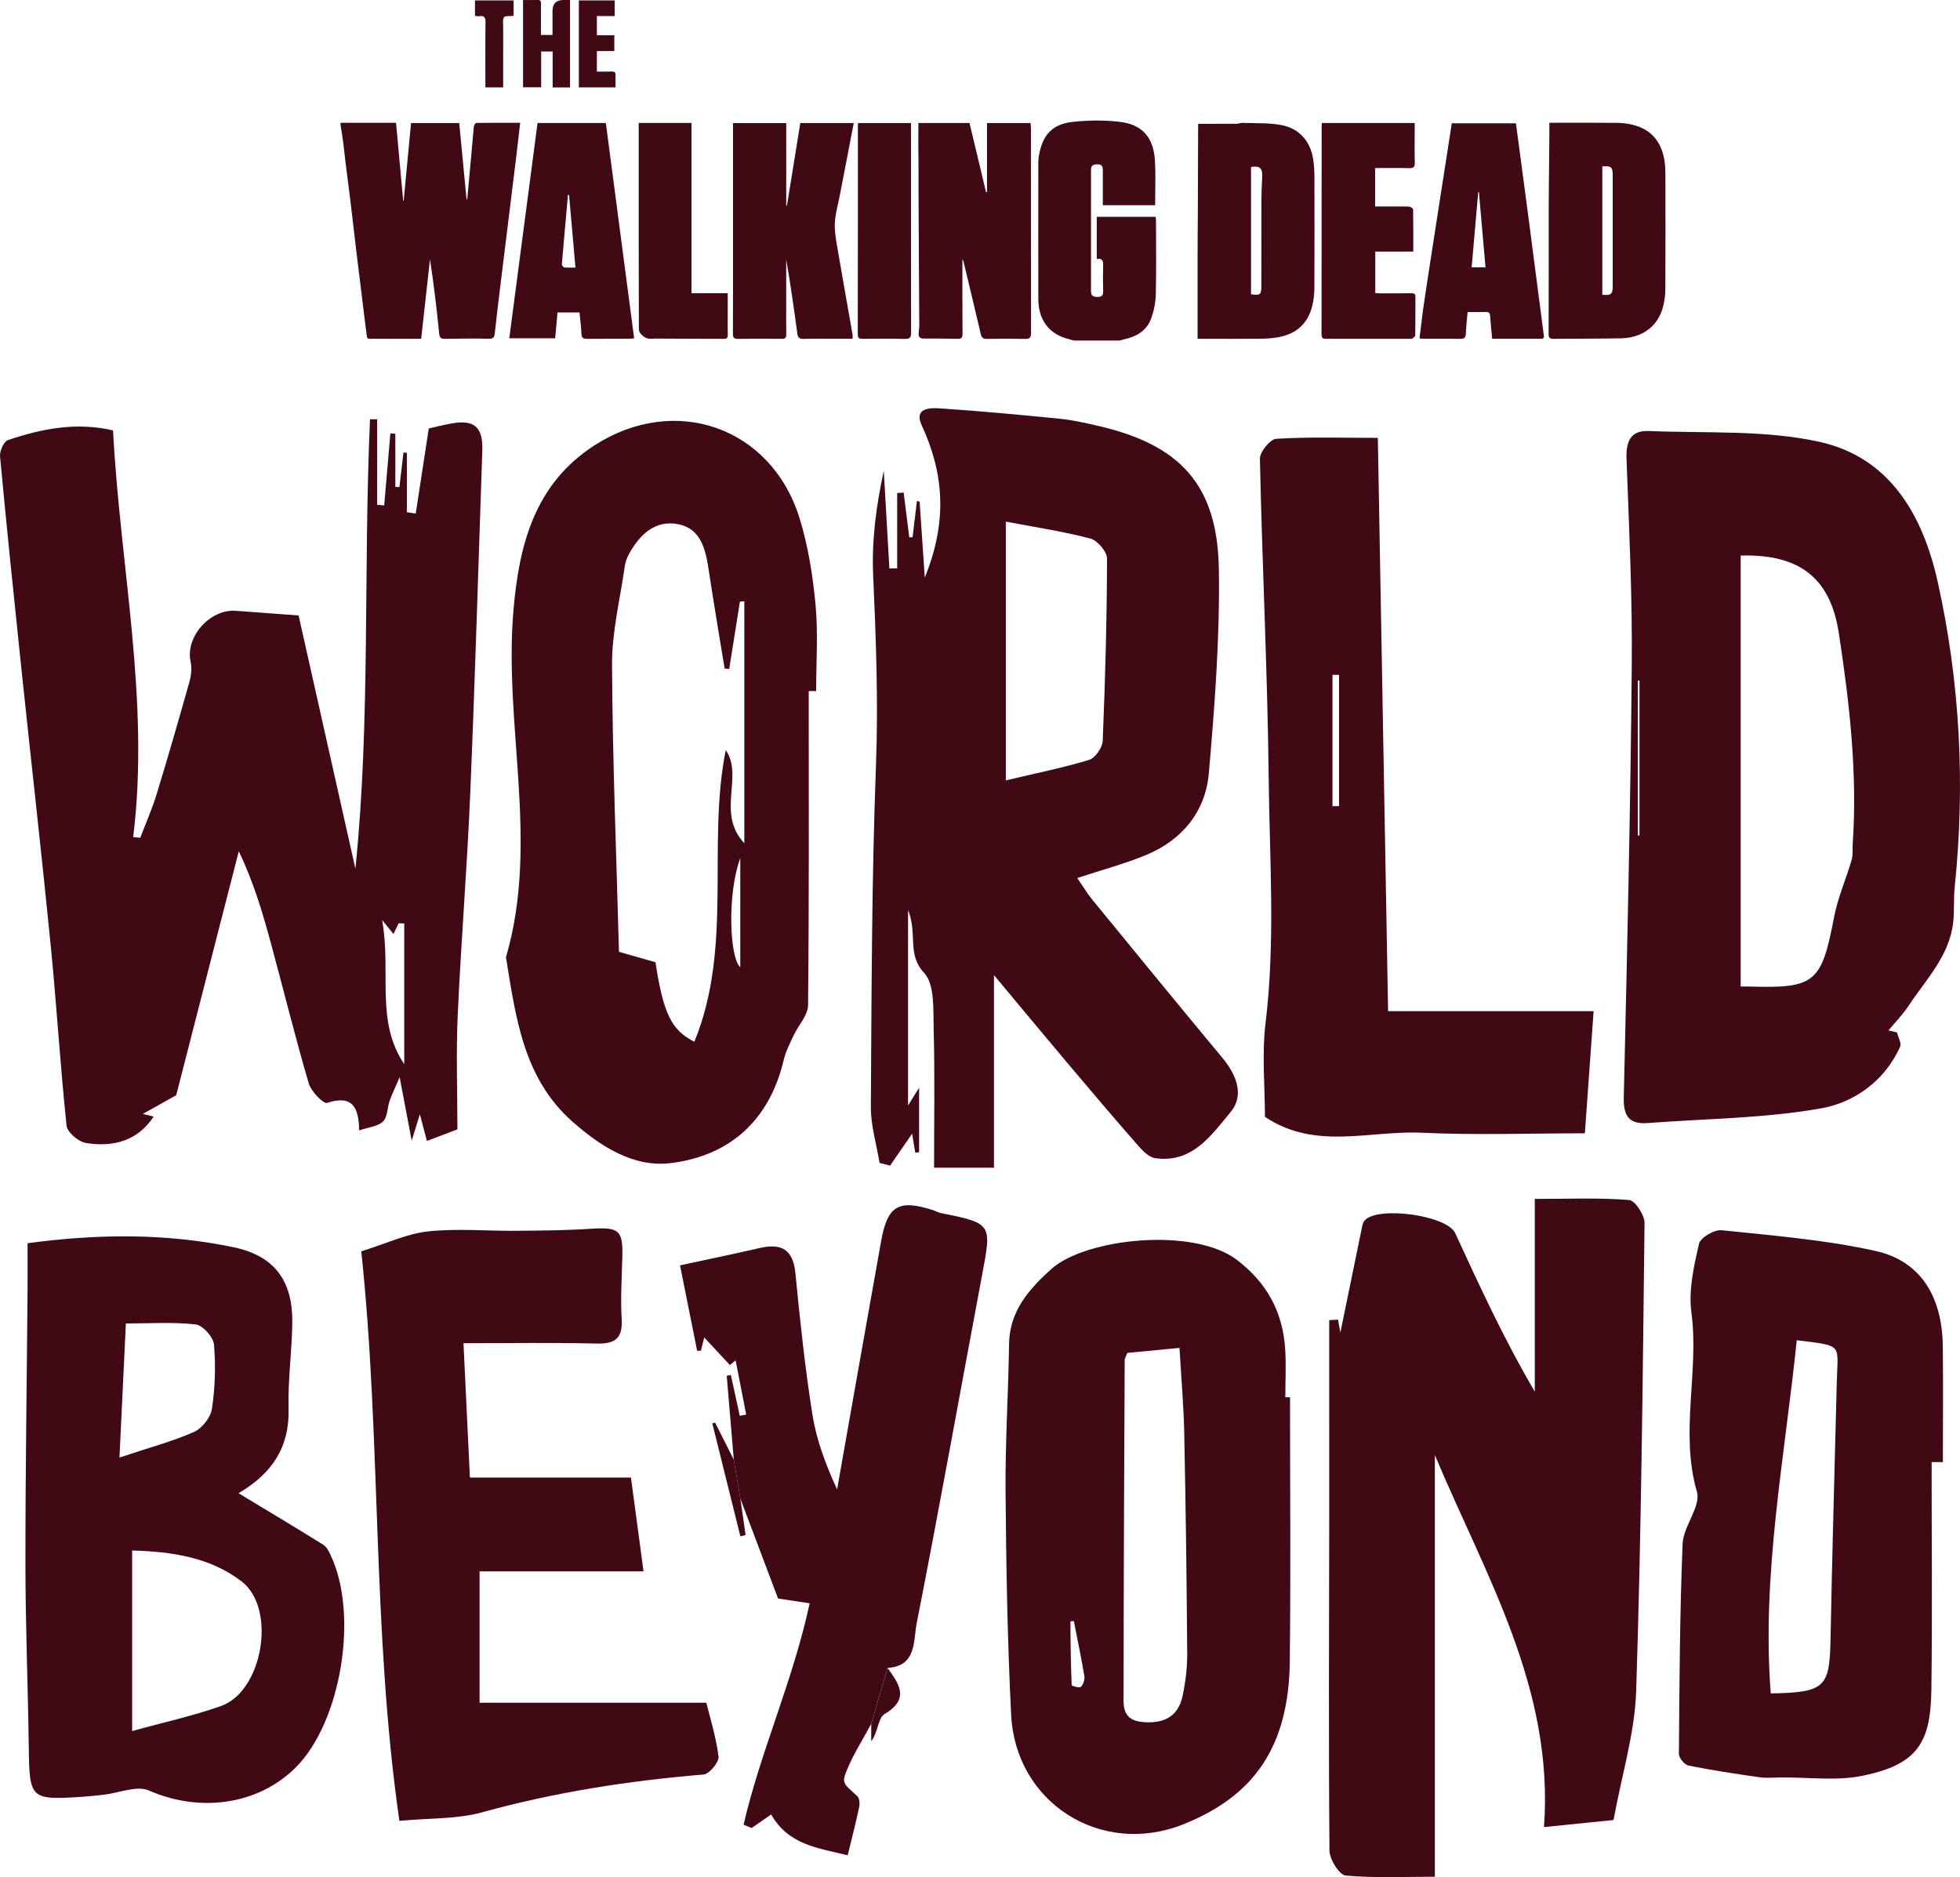 <?xml version="1.0" encoding="UTF-8"?>
<svg id="Capa_2" data-name="Capa 2" xmlns="http://www.w3.org/2000/svg" viewBox="0 0 1587.26 1520.07">
  <defs>
    <style>
      .cls-1 {
        fill: #400913;
        stroke-width: 0px;
      }
    </style>
  </defs>
  <g id="Logos">
    <g id="World_Beyond" data-name="World Beyond">
      <path class="cls-1" d="M113.6,678.41c4.47-11.79,9.6-23.37,13.28-35.4,9.27-30.27,18.04-60.7,26.6-91.18,1.42-5.07,1.98-10.98.87-16.05-4.38-19.98,15.62-42.75,36.72-41.15,15.65,1.19,31.31,2.32,50.74,3.76,15.01,66.92,30.72,136.91,46,205.03,12.24-118.65,6.38-241.59,11.83-363.92,1.93.02,3.85.03,5.78.05v69.27c1.9.14,3.81.28,5.71.42,1.67-19.44,3.34-38.89,5.01-58.33,1.34.11,2.68.23,4.01.34v43.02c1.1.06,2.2.13,3.3.19,1.1-9.35,2.2-18.7,3.3-28.05.91.1,1.83.21,2.74.31v48.04c2.39.37,4.78.73,7.17,1.1,3.43-22.34,6.85-44.69,10.56-68.88,4.27-.96,11.1-2.74,18.03-4.01,18.82-3.45,25.98,2.75,25.33,21.88-3.19,93.02-5.91,186.05-9.83,279.04-2.51,59.5-7.42,118.9-10.09,178.4-1.39,30.95-.24,62.01-.24,92.27-9.84,3.72-16.32,6.18-24.72,9.36-2.03-7.72-3.8-14.47-5.69-21.64-1.57,5.08-3.15,10.19-6.61,21.41-3.8-20.02-6.42-33.79-9.76-51.38-3.68,8.59-6.23,13.75-8.11,19.14-1.96,5.61-1.64,13.16-5.34,16.72-4.21,4.05-11.77,4.63-19.36,7.23-.27-17.58-4.63-29.29-25.89-22.31-3.08,1.01-13.01-9.3-14.92-15.8-10.8-36.79-19.99-74.06-30-111.09-6.96-25.73-14.37-51.34-26.66-76.82-17.05,66.49-34.11,132.97-50.66,197.5-9.28,5.21-18.14,10.18-27,15.16,3.07.75,6.14,1.5,8.73,2.13-12.89,19.73-32.76,24.93-54.79,21.42-6.05-.96-15.16-8.65-15.73-14-5.12-48.4-8.01-97.04-12.8-145.48-7.44-75.12-15.97-150.13-23.86-225.21C11.27,483.83,5.38,426.73.03,369.59c-.4-4.31,2.98-12.02,6.3-13.16,27.48-9.38,55.57-14.79,85.22-7.9,5.72,110.48,29.92,218.7,16.32,329.3,1.91.19,3.82.38,5.73.58ZM327.37,861.8v-114.02c-1.51-.04-3.02-.09-4.53-.13-1.38,2.83-2.75,5.66-4.2,8.65-1.77-2.17-3.29-4.04-9.19-11.28,7.63,42.75-5.71,81.52,17.92,116.78Z"/>
      <path class="cls-1" d="M735.37,737.02v158.16c3.32-5.34,4.59-7.37,8.94-14.36v52.21c-1.04.12-2.07.23-3.11.35-1.16-7.02-2.31-14.03-2.53-15.35-4.38,6.35-11.13,16.12-17.89,25.9-2.83-.75-5.67-1.51-8.5-2.26-2.47-15.12-7.14-30.26-7.04-45.36.58-92.08.68-184.21,4.14-276.2,1.94-51.71.02-103.02-2.28-154.55-1.25-27.97,2.47-56.17,8.61-84.29,1.51,26.35,3.03,52.7,4.54,79.05,2.1-.04,4.21-.08,6.31-.12v-60.94c1.75-.14,3.49-.28,5.24-.41,1.52,12.1,3.03,24.2,4.55,36.3.89-.06,1.78-.11,2.68-.17,1.17-9.76,2.34-19.52,3.5-29.27.73.15,1.46.3,2.2.45,1.26,18.53,2.51,37.05,4.17,61.56,18.63-45.79,15.47-84.56-2.51-123.42-6.4-13.83,6.56-14.17,14.45-13.64,32.61,2.18,65.16,5.22,97.69,8.46,10.07,1,20.05,3.31,29.95,5.56,67.29,15.29,97.48,47.89,98.58,116.15.89,55.05-3.33,110.34-8.11,165.28-2.69,30.91-21.35,53.93-50.45,66.1-17.29,7.23-35.59,12.02-56.1,18.78,4.03,5.84,7.79,12.2,12.41,17.85,34.98,42.78,70,85.52,105.3,128.04,11.21,13.5,17.74,30,6.6,43.46-15.5,18.73-31.09,41.79-61.15,37.54-5.37-.76-10.71-6.52-14.74-11.13-19.14-21.86-37.92-44.05-56.66-66.26-18.44-21.85-36.68-43.88-59.21-70.85v155.95h-48.52c0-37.35.67-74.72-.32-112.05-.41-15.73,1.04-36.35-7.86-45.89-13.96-14.99-5.04-30.85-12.86-50.63ZM814.55,631.93c24.05-5.7,46.01-10.1,67.34-16.57,4.96-1.5,10.88-9.91,11.11-15.36,2.04-49.2,3.37-98.45,3.5-147.68.01-5.59-7.73-14.69-13.45-16.2-21.97-5.79-44.58-9.16-68.5-13.72v209.54Z"/>
      <path class="cls-1" d="M1536.26,836.06c.92,3.94,3.79,8.75,2.47,11.67-12.5,27.73-37.22,45.09-64.04,49.82-45.94,8.11-93.28,8.29-140.02,11.87-15.07,1.15-20.05-5.25-19.7-20.57,2.7-116.35,5.41-232.7,6.48-349.07.51-55.9-2.13-111.85-4.24-167.74-.54-14.23,2.92-23.67,18.14-23.02,46.16,1.97,93.57-1.06,138.08,8.77,56.84,12.56,83.73,59.08,95.8,113.44,18.11,81.55,22.34,164,13.74,247.12-.97,9.39-.17,18.96-1.19,28.34-2.98,27.32-21.98,46.35-36.16,67.79-4.71,7.12-10.81,13.32-16.27,19.94,2.3.55,4.6,1.1,6.91,1.65ZM1409.66,798.88c-.87,0,3.34-.11,7.54.02,52.7,1.56,57.95-3.27,68.03-56.05,3.02-15.83,9.74-30.94,14.29-46.52,1.19-4.08.57-8.67.86-13.03,3.89-57.36-2.61-114.07-11.25-170.58-6.8-44.48-31.5-64.15-79.48-62.85v349ZM1326.4,676.55c.43,0,.86,0,1.29,0v-125.46c-.43,0-.86,0-1.29,0v125.45Z"/>
      <path class="cls-1" d="M1306.69,1473.81c-18.02,1.83-34.99,3.56-56.32,5.73,8.3-112.56-47.67-204.14-88.37-301.24v341.43c-24.48,0-48.53,1.21-72.27-.96-5.13-.47-13.02-13.09-13.08-20.17-.78-88-.31-176-.22-264.01.05-55.19.01-110.38.01-165.57,2.39-.13,4.78-.26,7.16-.4,1.1,6.26,2.2,12.52,3.3,18.78-1-.21-2.01-.42-3.01-.62,6.31-30.8,12.6-61.61,18.96-92.4.43-2.06.86-4.45,2.15-5.95,10.36-12.1,66.77-4.36,73.46,10.13,19.76,42.79,39.37,85.65,64.45,128.36v-156.06c28.7,0,52.68-1.06,76.41.88,4.82.4,12.54,12.16,12.47,18.62-1.43,126.4-2.67,252.83-6.78,379.16-1.1,33.83-11.57,67.37-18.32,104.28Z"/>
      <path class="cls-1" d="M654.93,559.59c0,84.79.34,169.59-.54,254.38-.09,8.29-7.94,16.42-11.84,24.79-2.95,6.33-6.24,12.7-7.83,19.42-11.52,48.77-43.33,77.69-91.43,83.67-30.32,3.77-57.18-13.67-79.75-33.61-39.81-35.16-45.88-84.64-53.8-133.07,27.26-93.25-2.03-187.72,6.1-281.32,4.56-52.51,16.95-101.84,65.57-133.21,65.18-42.05,143.33-14.91,166.17,59.2,6.95,22.55,10.68,46.44,12.88,70,2.15,23.06.47,46.48.47,69.74-2,0-3.99,0-5.99,0ZM590.54,541.72c-1.24-.12-2.49-.24-3.73-.36-4.32-26.6-8.87-53.16-12.89-79.8-2.47-16.39-6.09-33.29-24.5-37.04-18.73-3.82-31.29,8.31-40,23.98-1.73,3.12-3,6.75-3.5,10.28-3.76,26.51-10.42,53.06-10.28,79.58.4,77.48,3.55,154.95,5.62,232.42,10.48,2.99,20.16,5.74,29.56,8.42,6.32,41.33,12.82,55.01,31.47,64.39,31.56-76.8,10.06-159.23,25.42-236.15,14.77,21.15-7.97,50.8,15.06,75.42v-195.95c-1.19.09-2.37.17-3.56.26-2.89,18.18-5.79,36.37-8.68,54.55ZM599.5,694.9c-10.77,29.02-8.69,80.9,0,88.29v-88.29Z"/>
      <path class="cls-1" d="M1044.7,1131.49c0,71.24.63,142.49-.18,213.73-.78,68.43-28.18,109.11-86.72,132.24-66.11,26.12-135.37-17.36-138.95-88.85-3.02-60.22-4.04-120.57-4.52-180.88-.32-39.84,2.28-79.69,2.84-119.54.37-26.64,16.46-44.55,34.07-60.44,27.79-25.08,115.35-34.38,150.58-7.42,24.24,18.55,37.02,42.18,38.94,72,.84,13,.14,26.1.14,39.15,1.26,0,2.52.01,3.79.02ZM912.95,1095.55c-1.22,3.14-2.15,4.42-2.15,5.7-.4,89.2-.84,178.39-.89,267.59,0,10.98-2.22,24.03,15.41,25.63,17.01,1.54,28.8-4.22,32.43-21.32,2.39-11.27,3.76-22.99,3.68-34.5-.42-59.39-1.18-118.77-2.4-178.15-.47-22.69-2.48-45.35-3.85-69-17.06,1.64-29.22,2.8-42.22,4.05ZM869.64,1312.76c1.25-.07-2.77.05-2.77.17.04,17.25.28,34.51,1.03,51.74.03.65,6.48,2.4,7.46,1.34,1.92-2.08,3.25-5.96,2.78-8.76-2.44-14.66-5.51-29.21-8.5-44.48Z"/>
      <path class="cls-1" d="M193.17,1209.19c24.06,14.55,46.49,27.93,68.66,41.73,2.71,1.69,4.47,5.38,5.95,8.48,22.84,48.04,8.52,135.02-28.17,171.74-30.69,30.72-78,36.77-119.05,18.77-9.81-4.3-24.28,2.06-36.62,3.44-5.77.65-11.54,1.27-17.33,1.65-41.92,2.81-42.76,1.72-43.3-39.77-.64-49.27-2.67-98.53-2.71-147.8-.06-73.7,1.1-147.41,1.71-221.11.11-12.84.01-25.69.01-39.58,55.2-7.45,111.55-8.43,167.34,3.38,32.83,6.95,47.5,27.32,47.06,61.09-.3,23.14-3.64,46.3-3.02,69.39.84,30.87-12.82,52.31-40.52,68.58ZM107.01,1401.78c25.88-7.18,49.52-12.3,72.12-20.34,33.7-12,45.05-78.92,16.56-100.82-25.77-19.81-57.03-24.14-88.68-25.07v146.23ZM96.76,1180.28c23.86-7.93,42.69-12.94,60.31-20.7,6.54-2.88,13.51-11.75,14.56-18.74,2.57-17.12,3.17-34.85,1.65-52.08-.53-6.06-9.08-15.59-14.8-16.25-18.38-2.09-37.14-.78-56.54-.78-1.78,37.28-3.38,70.68-5.19,108.55Z"/>
      <path class="cls-1" d="M1564.28,1183.94c0,61.79.65,123.59-.22,185.38-.61,43.26-12.66,59.54-54.95,68.53-21.47,4.57-44.62,1.27-67.01,1.49-5.74.06-11.58.65-17.21-.15-19.2-2.75-38.41-5.64-57.41-9.46-3.24-.65-7.89-6.18-7.86-9.43.44-56.74.68-113.5,3.01-170.18.59-14.3,14.98-30.24,11.56-42.12-13.95-48.5,1.99-97.11-4.47-145.44-2.4-17.94,2.07-37.25,6.13-55.32,1.12-5.01,12.41-11.65,18.36-11.03,41.72,4.37,83.88,7.71,124.69,16.8,36.49,8.13,53.98,36.96,54.43,77.18.35,31.26.07,62.52.07,93.79-3.04,0-6.07-.01-9.11-.02ZM1455.06,1085.32c-9.93,96.29-28.53,190.09-21.05,285.97,43.95-.74,47.67-4.85,48.4-43.71,1.31-69.51,3.34-139.01,5.07-208.51.77-31.05,5.65-29.1-32.42-33.76Z"/>
      <path class="cls-1" d="M388.39,1272.49v106.34h183.6c2.46,10.03,7.65,26.58,9.93,43.52.6,4.46-7.46,14.24-12.12,14.62-60.82,5.04-120.69,14.36-179.67,30.68-19.87,5.5-41.55,4.48-66.7,6.84-22.22-154.42-14.58-308.57-30.86-461.18,20.25-6.31,36.79-14.26,53.99-16.13,23.61-2.56,47.73-.3,71.63-.51,19.86-.17,39.75-.32,59.56-1.59,23.97-1.55,26.93.84,26.2,24.27-.51,16.33-1.43,32.72-.5,48.99.9,15.77-5.6,20.02-20.51,19.65-35.05-.87-70.13-.28-107.6-.28,1.63,33.98,3.36,70.13,5.21,108.81h130.42c3.49,26.06,6.64,49.52,10.18,75.95h-132.74Z"/>
      <path class="cls-1" d="M1124.12,818.8h166.43c-2.27,31.74-4.56,63.72-7.08,98.92-44.01,0-88.19,1.6-132.2-.46-42.14-1.97-86.11,14.46-126.88-12.86,0-24.1-2.6-50.46.51-76.13,7.98-65.97,3.24-131.95,2.52-197.85-.94-86.31-5.27-172.59-7.11-258.9-.12-5.55,8.28-15.89,13.19-16.19,26.63-1.61,53.4-.76,82.31-.76,2.77,154.43,5.5,307.14,8.31,464.23ZM1084.4,546.47c-1.77.01-3.54.03-5.32.04v106.33c1.77-.02,3.54-.04,5.32-.06v-106.31Z"/>
      <path class="cls-1" d="M705.56,1395.93c-6.68,12.43-14.36,24.45-19.73,37.43-4.36,10.55-2.95,10.86,8.39,21.04,1.81,1.63,2.16,6.14,1.56,8.98-2.67,12.64-5.94,25.15-9.3,38.99-24.06-5.9-47.96-8.37-61.98-33.07-4.38,3.05-10.08,7.02-15.78,10.99-2.19-.89-4.37-1.77-6.56-2.66,13.85-59.75,39.9-116.22,53.54-179.32-7.57-1.13-15.83-2.37-25.61-3.84-9.45-25.05-19.99-52.99-30.54-80.94-1.77-10.51-3.54-21.01-5.31-31.52-1.91-22.64-3.81-45.27-5.72-67.91,1.11-.25,2.22-.49,3.32-.74,2.42,11.06,4.84,22.12,7.26,33.17,1.73-.33,3.46-.67,5.19-1-2.86-14.64-5.71-29.29-8.57-43.93-1.54,1.27-3.07,2.54-4.61,3.81-7.11-7.64-14.22-15.28-20.79-22.34-.48,1.87-1.6,6.3-2.73,10.72-1.01.01-2.02.02-3.03.03-4.49-22.42-8.98-44.84-13.86-69.16,22.45-4.86,43.48-9.18,64.39-14.01,17.61-4.07,27.18.97,29.07,20.45,3.7,38.16,7.75,76.34,13.73,114.19,3.28,20.76,10.77,40.85,20.02,60.81,11.87-67.05,23.61-134.12,35.66-201.14,5.17-28.76,14.19-33.91,41.93-25.04,2.06.66,3.99,1.87,6.08,2.3,41.94,8.52,41.62,8.44,33.72,50.46-17.68,94.03-34.52,188.23-52.99,282.1-2.7,13.73.12,34.55-23.59,35.86-4.37,15.07-8.78,30.17-13.19,45.27Z"/>
      <path class="cls-1" d="M594.25,1182.01c1.77,10.51,3.54,21.01,5.31,31.52,1.41,9.85,2.83,19.69,4.24,29.54-1.41.33-2.82.66-4.23,1-7.58-30.49-15.16-60.99-22.74-91.48.77-.18,1.54-.36,2.3-.54,5.04,9.99,10.08,19.98,15.11,29.97Z"/>
      <path class="cls-1" d="M705.56,1395.93c4.41-15.1,8.82-30.19,13.19-45.27,9.43,13.07,18.24,25.11-2.5,37.41-5.19,3.08-5.22,14.85-10.7,21.98v-14.13Z"/>
      <g id="The_Walking" data-name="The Walking">
        <path class="cls-1" d="M275.76,99.41h44.95c1.96,21.24,3.89,42.23,5.82,63.22.13,0,.26-.02.39-.03,1.98-20.92,3.96-41.85,5.95-62.97h39.02c1.98,20.59,3.95,41.18,5.93,61.78.19-.01.38-.03.57-.04,1.19-12.95,2.39-25.9,3.56-38.85.61-6.76,1.09-13.54,1.82-20.29.11-1,1.32-2.67,2.04-2.68,11.66-.17,23.32-.12,35.44-.12-.98,8.53-1.86,16.58-2.83,24.63-2.09,17.24-4.23,34.48-6.36,51.72-2.38,19.26-4.79,38.52-7.13,57.78-1.48,12.13-2.96,24.25-4.23,36.4-.35,3.36-1.35,4.43-5.01,4.34-11.67-.29-23.35-.07-35.02.09-3.14.04-4.64-.45-5.02-4.3-1.97-20.05-4.39-40.06-7.43-60.14-2.36,21.28-4.73,42.56-7.15,64.4h-26.56c-3.27,0-6.53.05-9.8-.01-9.21-.18-6.87,1.45-8.38-7.83-.44-2.71-3.43-27.84-4.15-33.7-2.36-19.25-4.82-38.49-6.96-57.77-2.14-19.22-4.98-38.36-7.03-57.59-.59-5.49-1.6-10.93-2.42-16.4,0-.54,0-1.09,0-1.63Z"/>
        <path class="cls-1" d="M869.41,275.73c-1.27-.37-2.52-.79-3.8-1.1-15.8-3.82-24.72-15.33-24.75-32.37-.07-37-.03-74,0-111.01,0-2.02.24-4.07.62-6.06,3.07-16.21,10.94-24.77,27.4-26.52,12.48-1.33,25.36-1.49,37.81-.03,18.39,2.14,27.45,12.66,28.6,31.26.66,10.71.17,21.49.2,32.23,0,1.21,0,2.42,0,4.05h-42.4c0-9.34.01-18.55,0-27.76,0-4.58-1.1-5.55-5.49-5.28-2.81.17-4.09,1.41-4.08,4.33.05,32.78.06,65.57,0,98.36,0,3.96,2.04,4.64,5.43,4.63,3.4-.02,4.5-1.34,4.4-4.66-.19-6.78-.22-13.57,0-20.35.12-3.73-.23-6.54-5.16-5.74v-34.15h47.73c.09,1.51.24,2.83.24,4.15.01,19.59.33,39.19-.17,58.76-.17,6.64-1.57,13.54-3.88,19.77-3.67,9.89-12.15,14.5-22.12,16.61-1.03.22-2.02.59-3.02.89h-37.56Z"/>
        <path class="cls-1" d="M779.39,209.73c0,20.3-.09,40.41.09,60.53.03,3.37-1.04,4.2-4.13,4.13-9.23-.21-18.47-.29-27.71-.25-2.75.01-3.7-1.38-3.7-3.69,0-2.29.53-4.57.51-6.85-.18-35.67-.4-71.34-.61-107.01-.01-2.16.05-25.1-.03-28.5-.22-9.35-.08-18.72-.08-28.5h41.41c4.46,18.66,8.93,37.37,13.39,56.09l.77-.11v-55.92h35.3c.1,1.42.28,2.86.28,4.29.01,55.22-.02,110.43.09,165.65,0,3.74-.97,4.93-4.76,4.85-10.33-.23-20.68-.2-31.02,0-3.03.06-4.25-.94-4.92-3.85-4.55-19.53-9.25-39.02-13.93-58.52-.18-.77-.61-1.47-.98-2.32Z"/>
        <path class="cls-1" d="M1254.66,99.41h3.91c17.14,0,34.28-.12,51.41.08,4.43.05,8.97.67,13.25,1.82,14.24,3.83,22.06,13.64,24.55,27.87.68,3.85.89,7.83.9,11.75.07,31.14.13,62.29-.05,93.43-.03,4.96-.73,10.07-2.07,14.84-4.26,15.25-16.77,24.42-33.9,24.77-18.21.37-36.43.21-54.65.42-3.07.04-3.91-.97-3.9-3.99.11-34.54.08-69.08.09-103.63,0-15.23.78-66.02.46-67.37ZM1297.6,134.78v103.89c7.07.75,8.41-.4,8.42-7.05.01-29.91.01-59.81,0-89.72,0-6.64-1.28-7.74-8.42-7.13Z"/>
        <path class="cls-1" d="M636.71,99.68v66.75c.2.02.39.04.59.05,3.6-22.27,7.2-44.53,10.8-66.83h43.29c-3.72,19.3-7.38,38.32-11.05,57.34-1.47,7.59-3.65,15.12-4.22,22.78-.46,6.19.61,12.6,1.66,18.79,4.07,24.07,8.41,48.09,12.62,72.14.18,1.02.02,2.09.02,3.64-4.52,0-8.84,0-13.16,0-8.84,0-17.69-.17-26.53.09-3.53.1-4.61-1.13-5.06-4.48-2.67-20-5.55-39.98-8.99-59.93,0,12.59,0,25.19,0,37.78,0,7.62-.11,15.24.06,22.85.06,2.83-.79,3.78-3.66,3.74-11.83-.13-23.65-.17-35.48.02-3.36.05-4.06-1.19-4.05-4.28.1-29.11.06-58.22.06-87.33,0-26.12,0-52.23,0-78.35v-4.78h43.1Z"/>
        <path class="cls-1" d="M969.85,274.35c0-20.83-.01-40.81,0-60.79.01-13.36,0-26.71.18-40.06.03-2.06.26-58.7.26-73.23,10.58,0,20.93.03,31.27-.04,1.55-.01,3.1-.79,4.63-.73,10.29.39,20.76-.11,30.83,1.64,15.35,2.65,24.64,13.6,26.61,29.03.55,4.3.82,8.66.83,12.99.07,30.19.11,60.39-.04,90.58-.02,4.71-.62,9.52-1.75,14.09-3.61,14.65-13.42,22.85-28.04,25.36-4.66.8-9.45,1.08-14.19,1.12-15.24.14-30.47.05-45.71.05h-4.89ZM1013.11,135.21v103.07c7.4,1.1,8.37.3,8.37-6.61,0-23.1-.04-46.21.03-69.31.02-6.22.32-12.45.65-18.66.4-7.48-1.69-9.63-9.05-8.48Z"/>
        <path class="cls-1" d="M435.32,99.6h55.31c7.63,58.06,15.25,116.02,22.92,174.36-1.54.15-2.71.36-3.89.37-11.43.03-22.86-.06-34.29.07-3.03.03-4.36-.75-4.5-4.05-.24-5.69-1.01-11.35-1.59-17.34h-17.78c-.63,6.83-1.26,13.68-1.93,20.93h-37.15c7.62-58.06,15.23-115.97,22.89-174.33ZM460.85,157.86c-.3-.02-.61-.04-.91-.06-.26,3-.51,6.01-.78,9.01-1.4,15.69-2.85,31.37-4.13,47.06-.07.88,1.11,2.6,1.85,2.68,2.91.31,5.88.13,9.13.13-1.76-20.02-3.46-39.42-5.16-58.82Z"/>
        <path class="cls-1" d="M1208.39,274.32c-.6-6.49-1.26-12.41-1.64-18.34-.15-2.38-.89-3.41-3.39-3.34-4.74.14-9.49.04-14.84.04-.51,5.85-1.26,11.46-1.4,17.08-.08,3.52-1.14,4.74-4.74,4.66-9.52-.22-19.04-.06-28.56-.08-1.32,0-2.65-.16-4.28-.26.92-7.47,1.74-14.57,2.67-21.66,2.35-17.89,23.24-150.31,23.49-152.58h51.93c1.14,8.47,2.31,17.16,3.47,25.85,2.34,17.61,4.69,35.23,7.01,52.84,2.32,17.62,4.6,35.25,6.88,52.88,1.71,13.18,3.38,26.37,5.15,39.55.25,1.85.43,3.35-2.02,3.36-13.04.02-26.08,0-39.72,0ZM1203,216.44c-1.8-20.51-3.57-40.69-5.34-60.88-.19.01-.38.02-.56.03-1.76,20.21-3.52,40.41-5.31,60.85h11.21Z"/>
        <path class="cls-1" d="M1070.48,99.58h75.18c0,2.17,0,4.27,0,6.38,0,8.57-.18,17.14.08,25.7.12,3.71-1.15,4.59-4.66,4.5-9.07-.24-18.15-.08-27.47-.08v31.13c3.7,0,7.45,0,11.2,0,5.44,0,10.89-.13,16.32.11,1.16.05,3.23,1.44,3.25,2.24.21,11.25.15,22.51.15,34.16h-30.78v33.58c1.37.08,2.82.24,4.26.24,8.3,0,16.6.04,24.9-.07,2.11-.03,3.36.27,3.34,2.78-.07,10.47.04,20.95-.14,31.42-.02.9-1.58,1.85-2.55,2.62-.34.27-1.06.06-1.6.06-22.58,0-45.17-.02-67.75.03-2.48,0-3.98-.18-3.98-3.41.09-56.44.07-112.88.08-169.33,0-.53.09-1.07.18-2.05Z"/>
        <path class="cls-1" d="M517.22,99.55h42.78v137.87h29.33c0,7.5,0,14.39,0,21.28,0,4.08-.1,8.16.04,12.24.08,2.32-.45,3.47-3.11,3.45-18.36-.11-36.73,0-55.09-.21-3.35-.04-6.82,1-10.19-1.87-2.18-1.85-3.59-3.31-3.6-6.05-.06-23.65-.12-47.3-.14-70.95-.02-26.5,0-53.01,0-79.51,0-5.28,0-10.56,0-16.24Z"/>
        <path class="cls-1" d="M694.9,99.63h42.85c0,4.24,0,8.26,0,12.29,0,52.51-.04,105.03.09,157.54,0,3.95-1.09,5.06-5.01,4.98-11.43-.25-22.86-.14-34.29-.05-2.62.02-3.88-.48-3.88-3.56.09-56.32.06-112.64.07-168.97,0-.65.1-1.31.17-2.23Z"/>
        <path class="cls-1" d="M423.58.02c4.23,0,8.15.06,12.06-.02,2.49-.05,2.44,1.53,2.43,3.26-.02,6.8,0,13.6,0,20.39,0,1.47,0,2.93,0,4.66h9.37V8.94Q447.44.01,456.42.01c1.62,0,3.23,0,5.18,0v70.79h-14.05v-29.11h-9.3v29.01h-14.67V.02Z"/>
        <path class="cls-1" d="M468.77,70.79V.35h29.03v12.66h-14.43v15.5h14.12v12.85h-14.12v16.62c4.21,0,8.25.07,12.28-.03,2.11-.05,2.94.74,2.86,2.85-.11,3.23-.03,6.46-.03,9.99h-29.72Z"/>
        <path class="cls-1" d="M415.94.33v12.19c-.32.23-.42.35-.54.37-2.51.31-6.37-.24-7.22,1.11-1.31,2.08-.68,5.46-.69,8.29-.04,16.04-.02,32.07-.02,48.46h-14.39c0-1.46,0-2.9,0-4.34,0-16.05-.14-32.1.1-48.14.06-4.07-.91-5.86-5.14-5.16-1.02.17-2.12-.12-3.4-.21V.33h31.28Z"/>
      </g>
    </g>
  </g>
</svg>